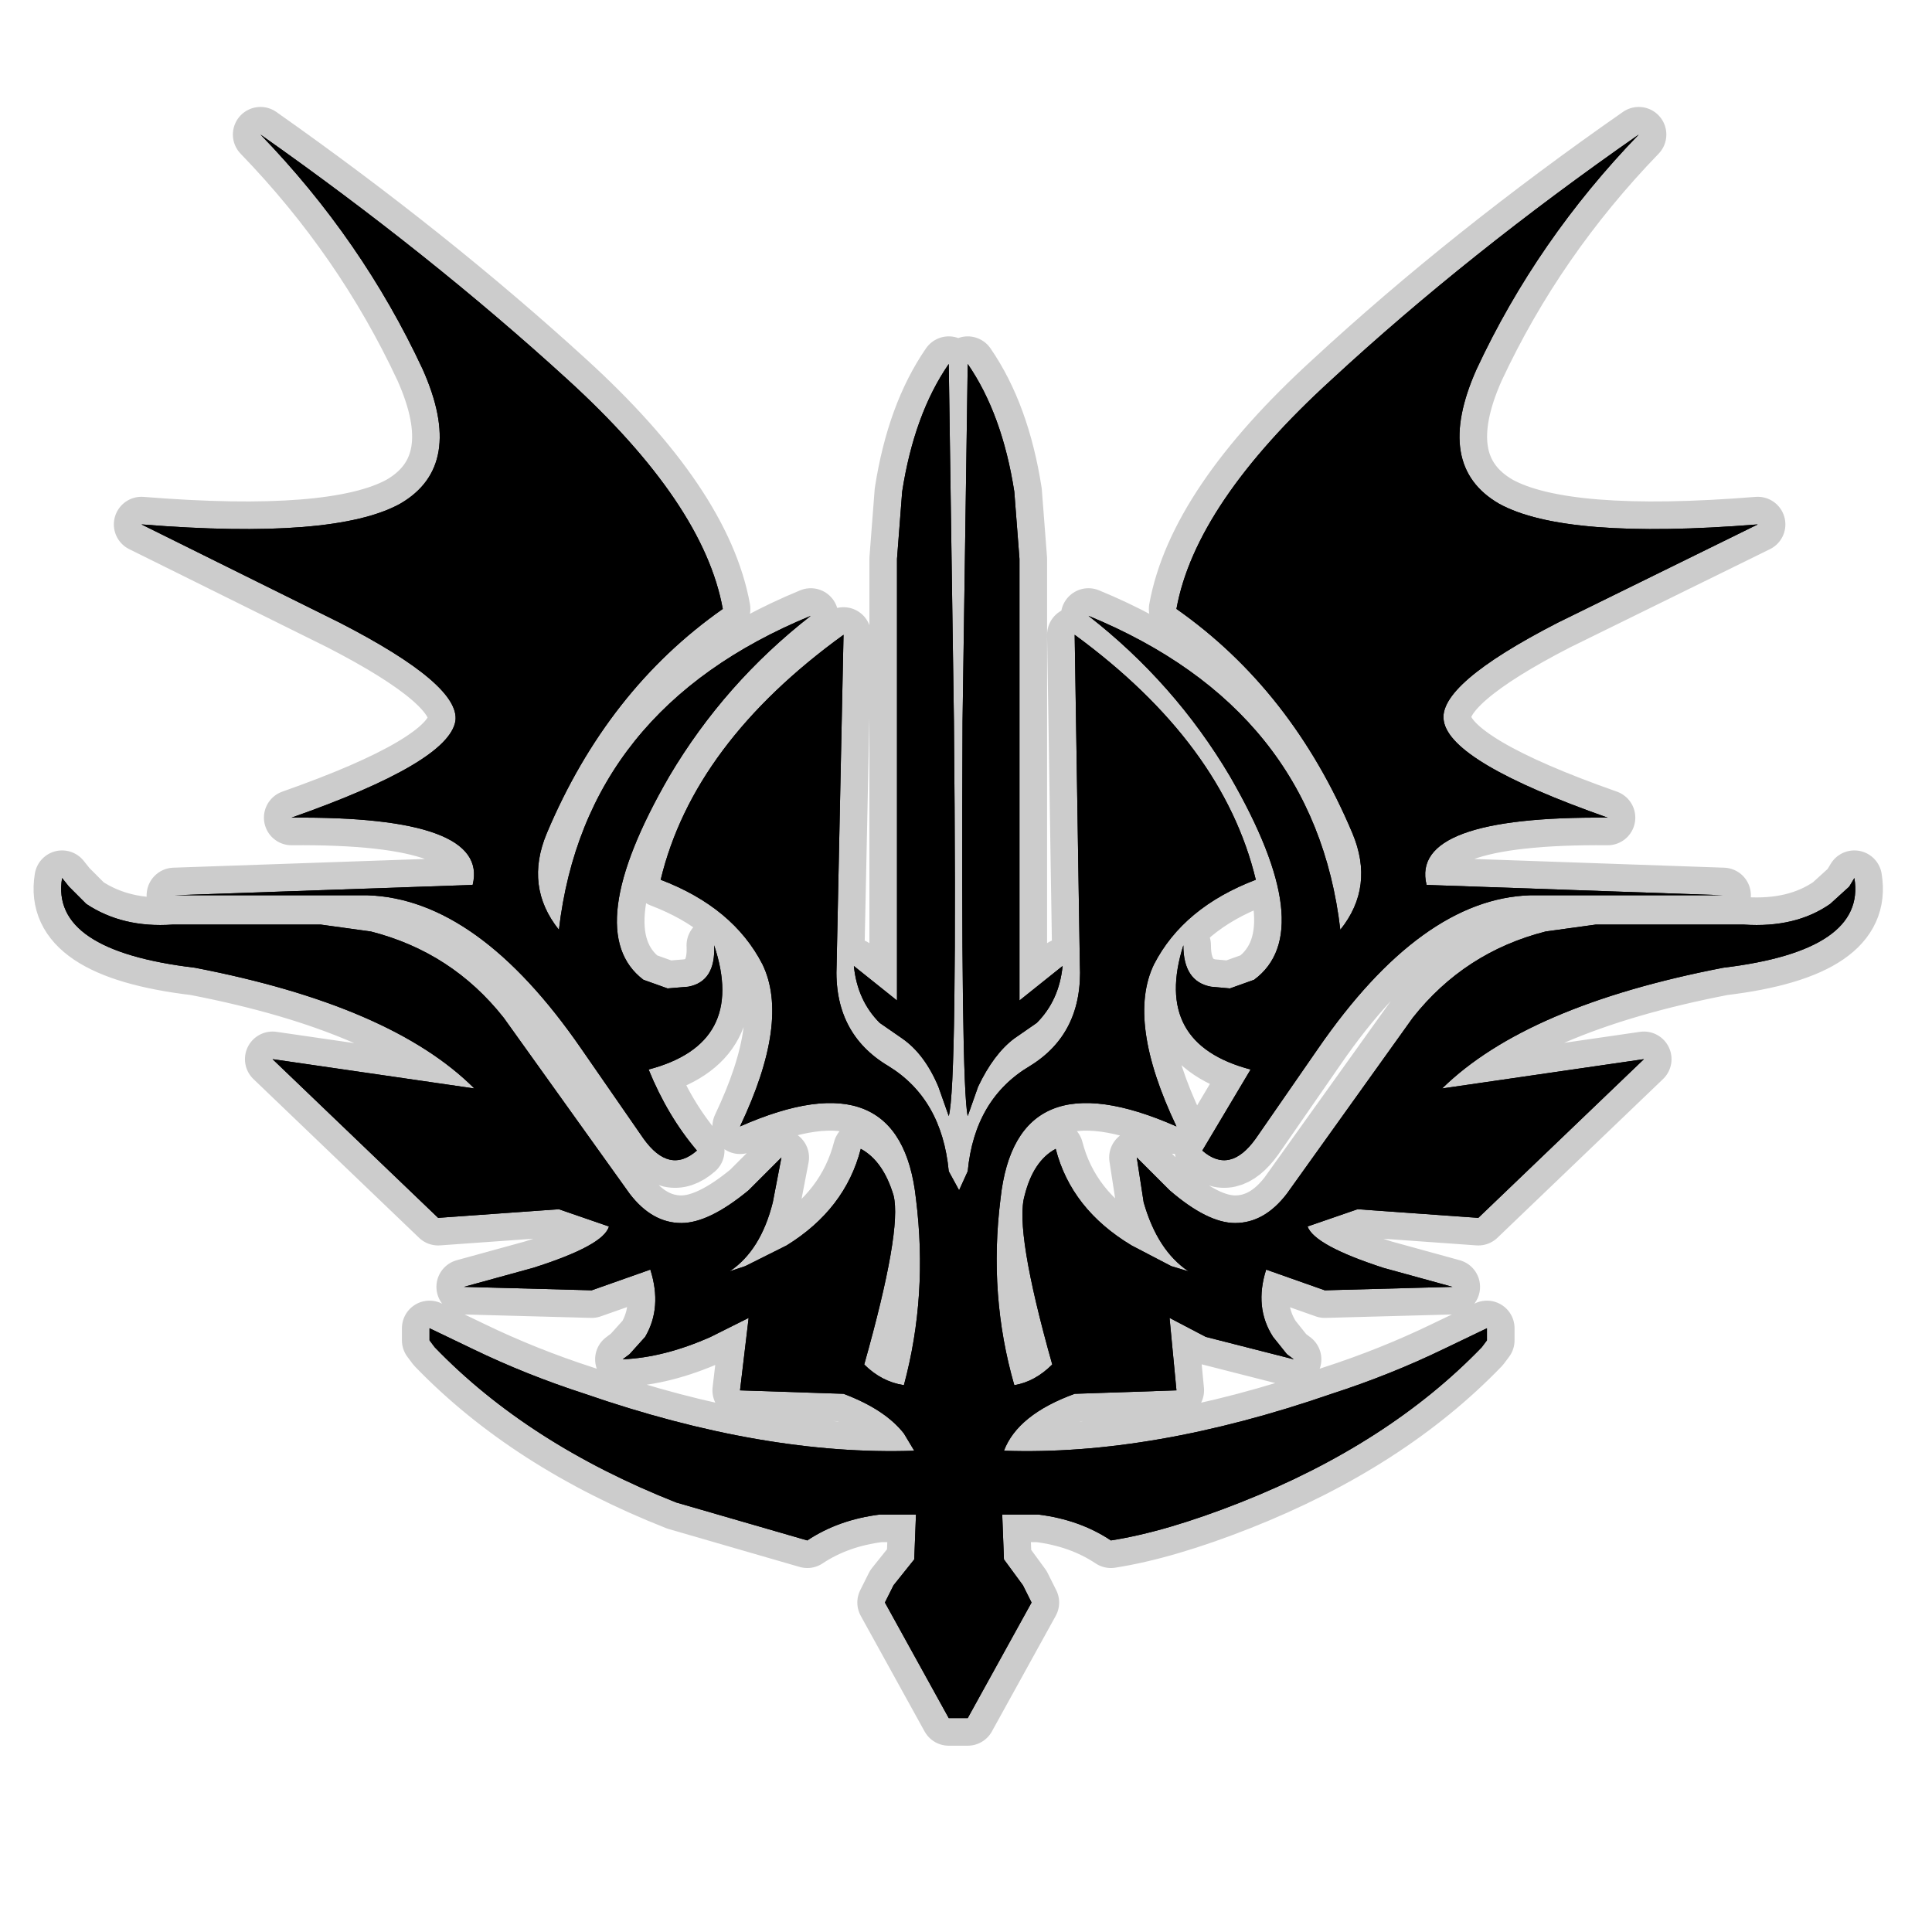 <?xml version="1.0" encoding="UTF-8" standalone="no"?>
<svg xmlns:ffdec="https://www.free-decompiler.com/flash" xmlns:xlink="http://www.w3.org/1999/xlink" ffdec:objectType="frame" height="56.0px" width="56.0px" xmlns="http://www.w3.org/2000/svg">
  <g transform="matrix(1.0, 0.0, 0.0, 1.0, 0.0, 0.0)">
    <use ffdec:characterId="2" height="56.0" id="back" transform="matrix(1.0, 0.0, 0.0, 1.0, 0.0, 0.0)" width="56.0" xlink:href="#sprite0"/>
    <use ffdec:characterId="3" height="47.5" transform="matrix(1.0, 0.0, 0.0, 1.0, 0.95, 3.1)" width="53.65" xlink:href="#shape1"/>
  </g>
  <defs>
    <g id="sprite0" transform="matrix(1.0, 0.0, 0.0, 1.0, 0.0, 0.0)">
      <use ffdec:characterId="1" height="56.0" transform="matrix(1.0, 0.0, 0.0, 1.0, 0.0, 0.0)" width="56.0" xlink:href="#shape0"/>
    </g>
    <g id="shape0" transform="matrix(1.0, 0.0, 0.0, 1.0, 0.0, 0.0)">
      <path d="M56.0 56.0 L0.0 56.0 0.0 0.0 56.0 0.0 56.0 56.0" fill="#010101" fill-opacity="0.0" fill-rule="evenodd" stroke="none"/>
    </g>
    <g id="shape1" transform="matrix(1.0, 0.0, 0.0, 1.0, -0.95, -3.1)">
      <path d="M28.05 32.35 Q27.85 31.45 27.9 20.9 L28.05 10.55 Q29.05 12.0 29.4 14.25 L29.55 16.2 29.55 29.0 30.8 28.0 Q30.7 29.0 30.05 29.65 L29.4 30.1 Q28.8 30.55 28.35 31.5 L28.05 32.35 M47.5 3.9 Q44.55 6.95 42.8 10.7 41.55 13.5 43.45 14.6 45.35 15.65 50.95 15.2 L45.15 18.05 Q41.65 19.85 41.85 20.9 42.05 22.1 46.6 23.7 40.85 23.65 41.35 25.65 L49.95 25.95 44.35 25.95 Q41.2 26.05 38.2 30.4 L36.4 33.0 Q35.65 34.05 34.85 33.35 L36.25 31.0 Q33.4 30.25 34.3 27.4 34.3 28.45 35.1 28.6 L35.65 28.65 36.35 28.4 Q38.25 27.0 35.65 22.5 34.05 19.8 31.55 17.85 38.1 20.55 38.85 26.95 39.85 25.7 39.2 24.15 37.45 20.0 34.1 17.65 34.65 14.6 38.6 11.0 42.55 7.35 47.5 3.9 M27.5 32.35 L27.2 31.5 Q26.8 30.55 26.15 30.1 L25.5 29.65 Q24.85 29.0 24.75 28.0 L26.0 29.0 26.0 16.2 26.15 14.25 Q26.5 12.0 27.5 10.55 L27.65 20.9 Q27.75 31.45 27.5 32.35 M19.15 25.5 Q20.1 21.55 24.45 18.4 L24.25 27.95 Q24.15 29.95 25.75 30.9 27.3 31.85 27.5 33.95 L27.8 34.5 28.05 33.95 Q28.25 31.85 29.85 30.9 31.4 29.95 31.3 27.95 L31.15 18.4 Q35.45 21.55 36.4 25.5 34.3 26.3 33.45 27.95 32.65 29.6 34.1 32.65 29.45 30.6 29.0 34.75 28.65 37.55 29.4 40.15 30.0 40.05 30.5 39.55 29.4 35.65 29.7 34.65 29.95 33.65 30.6 33.3 31.05 35.05 32.8 36.1 L33.95 36.7 34.45 36.85 Q33.55 36.25 33.15 34.85 L32.95 33.55 33.9 34.5 Q35.0 35.45 35.8 35.45 36.65 35.45 37.3 34.6 L40.95 29.5 Q42.45 27.6 44.8 27.0 L46.25 26.8 50.55 26.8 Q52.05 26.9 53.05 26.2 L53.6 25.7 53.75 25.45 Q54.1 27.55 49.95 28.05 44.25 29.15 41.8 31.55 L47.65 30.7 42.85 35.3 39.35 35.05 37.9 35.55 Q38.1 36.1 40.1 36.75 L42.1 37.3 38.4 37.4 36.7 36.8 Q36.35 37.9 36.9 38.75 L37.3 39.25 37.5 39.4 34.95 38.75 33.9 38.2 34.1 40.3 31.15 40.4 Q29.5 41.0 29.1 42.05 33.4 42.2 38.6 40.4 40.3 39.85 41.85 39.1 L43.1 38.5 43.1 38.85 42.95 39.05 Q40.25 41.85 35.95 43.55 33.8 44.4 32.2 44.65 31.3 44.05 30.1 43.9 L29.05 43.9 29.1 45.2 29.65 45.95 29.9 46.45 28.05 49.8 27.5 49.8 25.65 46.45 25.9 45.95 26.5 45.2 26.55 43.9 25.5 43.9 Q24.3 44.05 23.4 44.65 L19.6 43.55 Q15.3 41.85 12.6 39.05 L12.45 38.85 12.45 38.5 13.7 39.1 Q15.25 39.85 16.95 40.4 22.15 42.2 26.5 42.05 L26.2 41.55 Q25.65 40.85 24.45 40.4 L21.45 40.3 21.7 38.2 20.6 38.75 Q19.25 39.35 18.05 39.4 L18.25 39.25 18.7 38.75 Q19.2 37.9 18.85 36.8 L17.15 37.4 13.45 37.3 15.45 36.75 Q17.5 36.1 17.65 35.55 L16.2 35.05 12.7 35.3 7.9 30.7 13.75 31.55 Q11.35 29.15 5.65 28.05 1.45 27.55 1.8 25.45 L2.0 25.7 2.5 26.2 Q3.55 26.9 5.0 26.8 L9.3 26.8 10.75 27.0 Q13.1 27.6 14.6 29.5 L18.25 34.6 Q18.9 35.45 19.75 35.45 20.55 35.45 21.7 34.5 L22.65 33.55 22.4 34.85 Q22.05 36.25 21.15 36.85 L21.6 36.7 22.8 36.1 Q24.5 35.05 24.95 33.3 25.6 33.65 25.9 34.65 26.15 35.65 25.05 39.55 25.55 40.05 26.2 40.15 26.9 37.55 26.55 34.75 26.1 30.6 21.45 32.65 22.9 29.6 22.1 27.95 21.25 26.3 19.15 25.5 M7.55 3.9 Q12.45 7.35 16.45 11.0 20.4 14.6 20.95 17.65 17.6 20.0 15.85 24.15 15.2 25.7 16.2 26.95 16.95 20.55 23.5 17.85 21.0 19.8 19.4 22.5 16.8 27.0 18.65 28.4 L19.35 28.65 19.95 28.6 Q20.75 28.45 20.7 27.4 21.65 30.25 18.8 31.0 19.35 32.35 20.2 33.35 19.4 34.05 18.65 33.0 L16.85 30.4 Q13.85 26.05 10.65 25.95 L5.05 25.95 13.7 25.65 Q14.2 23.65 8.45 23.7 13.0 22.1 13.2 20.9 13.35 19.85 9.85 18.05 L4.1 15.2 Q9.7 15.65 11.6 14.6 13.5 13.5 12.25 10.7 10.5 6.95 7.55 3.9" fill="#000000" fill-rule="evenodd" stroke="none"/>
      <path d="M47.5 3.9 Q42.55 7.35 38.6 11.0 34.65 14.6 34.1 17.65 37.45 20.0 39.2 24.15 39.85 25.7 38.85 26.95 38.1 20.55 31.55 17.85 34.05 19.8 35.65 22.5 38.25 27.0 36.35 28.4 L35.65 28.65 35.1 28.6 Q34.3 28.45 34.3 27.4 33.4 30.25 36.25 31.0 L34.85 33.35 Q35.65 34.05 36.4 33.0 L38.2 30.4 Q41.2 26.05 44.35 25.95 L49.95 25.95 41.35 25.65 Q40.85 23.65 46.6 23.7 42.05 22.1 41.85 20.9 41.65 19.85 45.15 18.05 L50.95 15.2 Q45.35 15.65 43.45 14.6 41.55 13.5 42.8 10.7 44.55 6.95 47.5 3.9 M28.05 32.35 L28.35 31.5 Q28.8 30.55 29.4 30.1 L30.05 29.65 Q30.7 29.0 30.8 28.0 L29.55 29.0 29.55 16.2 29.4 14.25 Q29.05 12.0 28.05 10.55 L27.9 20.9 Q27.85 31.45 28.05 32.35 M27.5 32.35 L27.2 31.5 Q26.8 30.55 26.15 30.1 L25.5 29.65 Q24.85 29.0 24.75 28.0 L26.0 29.0 26.0 16.2 26.15 14.25 Q26.5 12.0 27.5 10.55 L27.65 20.9 Q27.75 31.45 27.5 32.35 M19.15 25.5 Q21.25 26.3 22.1 27.95 22.9 29.6 21.45 32.65 26.1 30.6 26.55 34.75 26.9 37.55 26.2 40.15 25.55 40.05 25.05 39.55 26.15 35.65 25.9 34.65 25.6 33.65 24.95 33.3 24.5 35.05 22.8 36.1 L21.6 36.7 21.15 36.85 Q22.05 36.25 22.4 34.85 L22.65 33.55 21.7 34.5 Q20.55 35.45 19.75 35.45 18.9 35.45 18.25 34.6 L14.6 29.5 Q13.1 27.6 10.75 27.0 L9.3 26.8 5.0 26.8 Q3.55 26.9 2.5 26.2 L2.0 25.7 1.8 25.45 Q1.45 27.55 5.65 28.05 11.35 29.15 13.75 31.55 L7.9 30.7 12.7 35.3 16.2 35.05 17.65 35.55 Q17.5 36.1 15.45 36.75 L13.45 37.3 17.15 37.4 18.85 36.8 Q19.2 37.9 18.7 38.75 L18.25 39.25 18.05 39.4 Q19.25 39.35 20.6 38.75 L21.7 38.2 21.45 40.3 24.45 40.4 Q25.65 40.85 26.2 41.55 L26.5 42.05 Q22.15 42.2 16.95 40.4 15.25 39.85 13.7 39.1 L12.45 38.5 12.45 38.85 12.6 39.05 Q15.3 41.85 19.6 43.55 L23.4 44.65 Q24.3 44.05 25.5 43.9 L26.55 43.9 26.5 45.2 25.9 45.95 25.65 46.45 27.5 49.8 28.05 49.8 29.9 46.45 29.65 45.95 29.1 45.2 29.05 43.9 30.1 43.9 Q31.3 44.05 32.2 44.65 33.8 44.4 35.95 43.55 40.25 41.85 42.95 39.05 L43.1 38.85 43.1 38.5 41.85 39.1 Q40.3 39.85 38.6 40.4 33.4 42.2 29.1 42.05 29.5 41.0 31.15 40.4 L34.1 40.3 33.9 38.2 34.95 38.75 37.5 39.4 37.3 39.25 36.9 38.75 Q36.35 37.9 36.7 36.8 L38.4 37.4 42.1 37.3 40.1 36.75 Q38.1 36.1 37.9 35.55 L39.35 35.05 42.85 35.3 47.65 30.7 41.8 31.55 Q44.25 29.15 49.95 28.05 54.1 27.55 53.75 25.45 L53.6 25.7 53.05 26.2 Q52.05 26.9 50.55 26.8 L46.25 26.8 44.8 27.0 Q42.45 27.6 40.95 29.5 L37.3 34.6 Q36.65 35.45 35.8 35.45 35.0 35.45 33.9 34.5 L32.95 33.55 33.15 34.85 Q33.55 36.25 34.45 36.85 L33.95 36.7 32.8 36.1 Q31.05 35.05 30.6 33.3 29.95 33.65 29.7 34.65 29.4 35.65 30.5 39.55 30.0 40.05 29.4 40.15 28.65 37.55 29.0 34.75 29.45 30.6 34.1 32.65 32.65 29.6 33.45 27.95 34.3 26.3 36.4 25.5 35.45 21.55 31.15 18.4 L31.3 27.95 Q31.4 29.95 29.85 30.9 28.25 31.85 28.05 33.95 L27.8 34.5 27.5 33.95 Q27.3 31.85 25.75 30.9 24.15 29.95 24.25 27.95 L24.45 18.4 Q20.1 21.55 19.15 25.5 M7.55 3.9 Q12.45 7.35 16.45 11.0 20.4 14.6 20.95 17.65 17.6 20.0 15.85 24.15 15.2 25.7 16.2 26.95 16.95 20.55 23.5 17.85 21.0 19.8 19.4 22.5 16.8 27.0 18.65 28.4 L19.35 28.65 19.95 28.6 Q20.75 28.45 20.7 27.4 21.65 30.25 18.8 31.0 19.35 32.35 20.2 33.35 19.4 34.05 18.65 33.0 L16.85 30.4 Q13.85 26.05 10.65 25.95 L5.05 25.95 13.7 25.65 Q14.2 23.65 8.45 23.7 13.0 22.1 13.2 20.9 13.35 19.85 9.85 18.05 L4.1 15.2 Q9.7 15.65 11.6 14.6 13.5 13.5 12.25 10.7 10.5 6.95 7.55 3.9 Z" fill="none" stroke="#000000" stroke-linecap="round" stroke-linejoin="round" stroke-opacity="0.2" stroke-width="1.6"/>
      <path d="M28.05 32.35 Q27.85 31.45 27.9 20.9 L28.05 10.55 Q29.05 12.0 29.4 14.25 L29.55 16.2 29.55 29.0 30.8 28.0 Q30.7 29.0 30.05 29.65 L29.4 30.1 Q28.8 30.55 28.35 31.5 L28.05 32.35 M47.5 3.9 Q44.55 6.95 42.8 10.7 41.55 13.5 43.45 14.6 45.35 15.65 50.95 15.2 L45.15 18.05 Q41.65 19.85 41.85 20.9 42.05 22.1 46.6 23.7 40.85 23.65 41.35 25.65 L49.95 25.95 44.35 25.95 Q41.2 26.05 38.2 30.4 L36.4 33.0 Q35.65 34.05 34.85 33.35 L36.25 31.0 Q33.4 30.25 34.3 27.4 34.3 28.45 35.1 28.6 L35.65 28.65 36.35 28.4 Q38.25 27.0 35.65 22.5 34.05 19.8 31.55 17.85 38.1 20.55 38.85 26.95 39.85 25.7 39.2 24.15 37.45 20.0 34.1 17.65 34.65 14.6 38.6 11.0 42.55 7.35 47.5 3.9 M27.5 32.35 L27.2 31.5 Q26.8 30.55 26.15 30.1 L25.5 29.65 Q24.85 29.0 24.75 28.0 L26.0 29.0 26.0 16.2 26.15 14.25 Q26.5 12.0 27.5 10.55 L27.65 20.9 Q27.75 31.45 27.5 32.35 M19.15 25.5 Q20.1 21.55 24.45 18.4 L24.25 27.95 Q24.15 29.95 25.75 30.9 27.3 31.85 27.5 33.95 L27.8 34.5 28.05 33.95 Q28.25 31.85 29.85 30.9 31.4 29.95 31.3 27.95 L31.15 18.4 Q35.45 21.55 36.4 25.5 34.3 26.3 33.45 27.95 32.65 29.6 34.1 32.65 29.45 30.6 29.0 34.75 28.65 37.55 29.4 40.15 30.0 40.05 30.5 39.55 29.4 35.65 29.7 34.65 29.95 33.65 30.6 33.3 31.05 35.05 32.8 36.1 L33.95 36.7 34.45 36.85 Q33.55 36.25 33.15 34.85 L32.95 33.55 33.9 34.5 Q35.0 35.45 35.8 35.45 36.65 35.45 37.3 34.6 L40.95 29.5 Q42.45 27.6 44.8 27.0 L46.25 26.8 50.55 26.8 Q52.05 26.9 53.05 26.2 L53.6 25.7 53.75 25.45 Q54.1 27.55 49.95 28.05 44.25 29.15 41.8 31.55 L47.65 30.7 42.85 35.3 39.35 35.05 37.9 35.55 Q38.1 36.1 40.1 36.75 L42.1 37.3 38.4 37.4 36.7 36.8 Q36.35 37.9 36.9 38.75 L37.3 39.25 37.5 39.4 34.95 38.75 33.9 38.2 34.1 40.3 31.15 40.4 Q29.5 41.0 29.1 42.05 33.4 42.2 38.6 40.4 40.3 39.85 41.85 39.1 L43.1 38.5 43.1 38.85 42.95 39.05 Q40.25 41.85 35.95 43.55 33.8 44.4 32.2 44.65 31.3 44.05 30.1 43.9 L29.05 43.9 29.1 45.2 29.65 45.95 29.9 46.45 28.05 49.8 27.5 49.8 25.65 46.45 25.9 45.95 26.5 45.2 26.55 43.9 25.5 43.9 Q24.3 44.05 23.4 44.65 L19.6 43.55 Q15.3 41.85 12.6 39.05 L12.45 38.85 12.45 38.5 13.7 39.1 Q15.25 39.85 16.95 40.4 22.15 42.2 26.5 42.05 L26.2 41.55 Q25.65 40.85 24.45 40.4 L21.45 40.3 21.7 38.2 20.6 38.75 Q19.25 39.35 18.05 39.4 L18.25 39.25 18.7 38.75 Q19.2 37.9 18.85 36.8 L17.15 37.4 13.45 37.3 15.45 36.75 Q17.5 36.1 17.65 35.55 L16.2 35.05 12.7 35.3 7.9 30.7 13.75 31.55 Q11.35 29.15 5.65 28.05 1.45 27.55 1.8 25.45 L2.0 25.7 2.5 26.2 Q3.55 26.9 5.0 26.8 L9.3 26.8 10.75 27.0 Q13.1 27.6 14.6 29.5 L18.25 34.6 Q18.9 35.45 19.75 35.45 20.55 35.45 21.7 34.5 L22.65 33.55 22.4 34.85 Q22.05 36.25 21.15 36.85 L21.6 36.7 22.8 36.1 Q24.5 35.05 24.95 33.3 25.6 33.65 25.9 34.65 26.15 35.65 25.05 39.55 25.55 40.05 26.2 40.15 26.9 37.55 26.55 34.75 26.1 30.6 21.45 32.65 22.9 29.6 22.1 27.95 21.25 26.3 19.15 25.5 M7.55 3.9 Q12.45 7.35 16.45 11.0 20.4 14.6 20.95 17.65 17.6 20.0 15.85 24.15 15.2 25.7 16.2 26.95 16.95 20.55 23.5 17.85 21.0 19.8 19.4 22.5 16.8 27.0 18.65 28.4 L19.35 28.65 19.95 28.6 Q20.75 28.45 20.7 27.4 21.65 30.25 18.8 31.0 19.35 32.35 20.2 33.35 19.4 34.05 18.65 33.0 L16.85 30.4 Q13.85 26.05 10.65 25.95 L5.05 25.95 13.7 25.65 Q14.2 23.65 8.45 23.7 13.0 22.1 13.2 20.9 13.35 19.85 9.85 18.05 L4.1 15.2 Q9.7 15.65 11.6 14.6 13.5 13.5 12.25 10.7 10.5 6.95 7.55 3.9" fill="#000000" fill-rule="evenodd" stroke="none"/>
    </g>
  </defs>
</svg>
